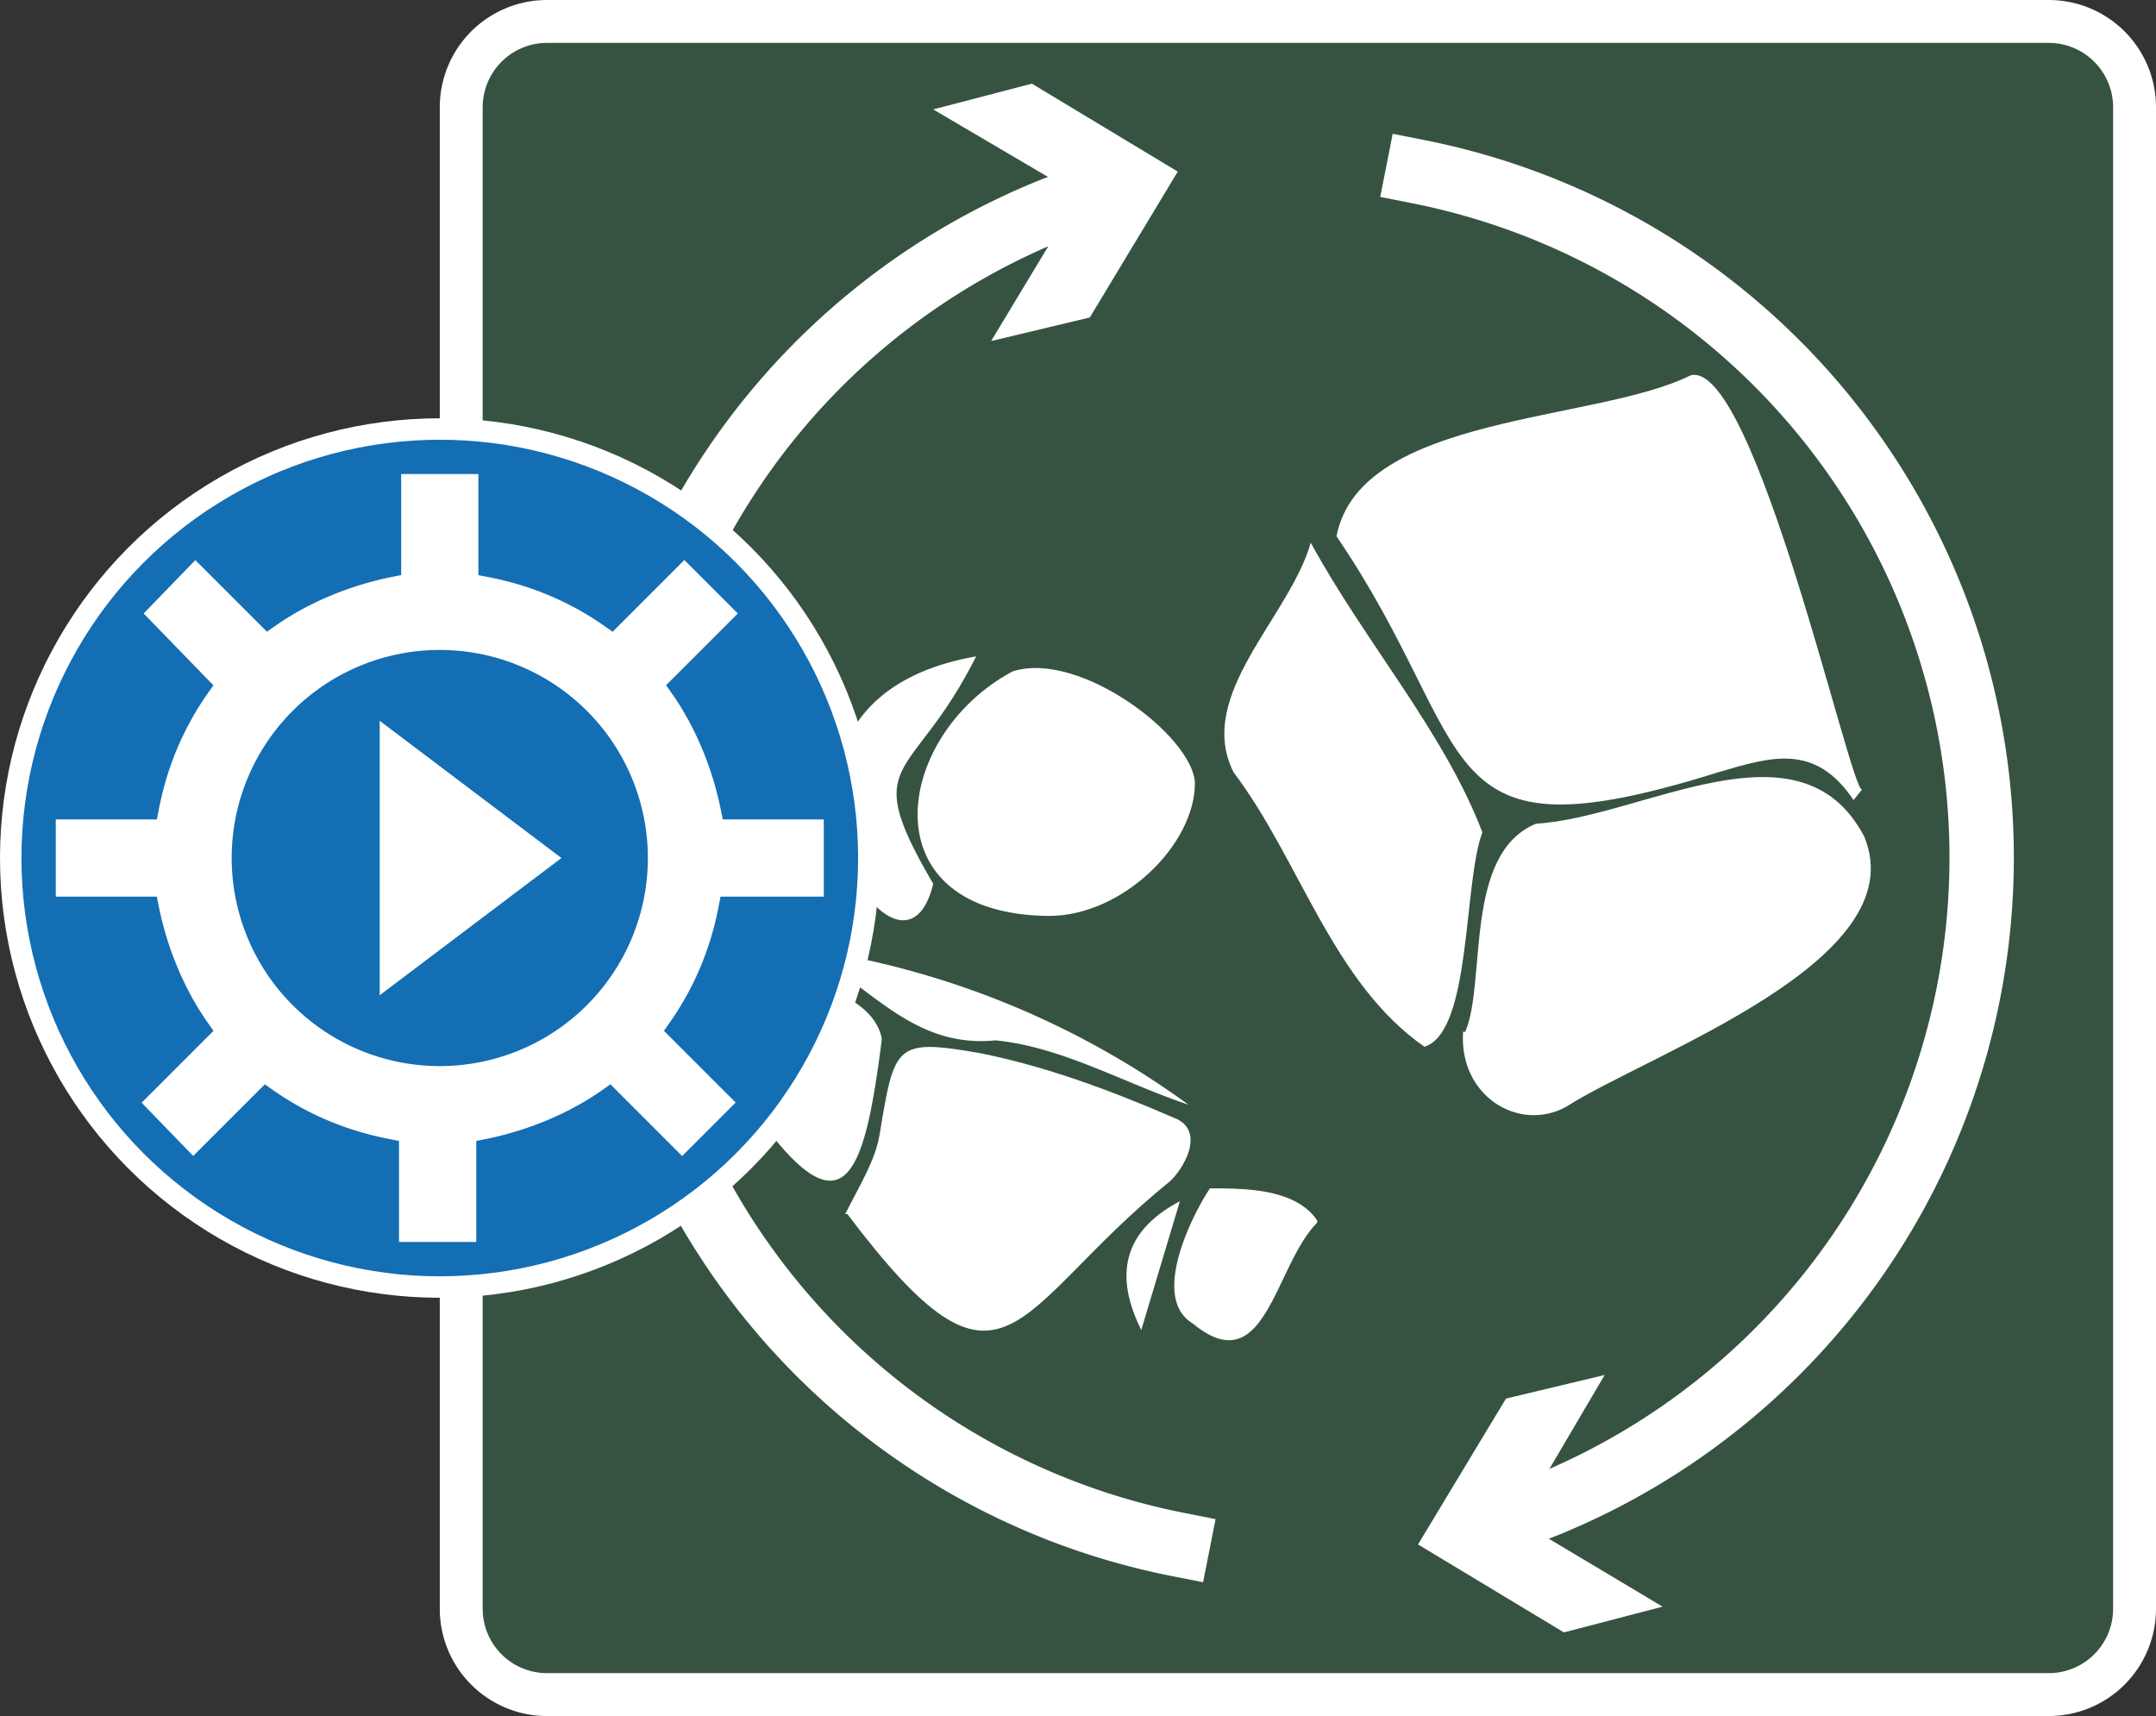 <svg xmlns="http://www.w3.org/2000/svg" id="Layer_2" viewBox="0 0 100.5 80" width="40.2" height="32"><rect x="0" y="0" width="100.5" height="80" fill="#333333" stroke="none"/><defs><style>.cls-2{stroke:#fff}.cls-2,.cls-3{stroke-miterlimit:10}.cls-3,.cls-4{fill:#fff}.cls-2{fill:none;stroke-linecap:square;stroke-width:3px}.cls-3{stroke:#146eb4}</style></defs><g id="Layer_1-2"><rect width="78" height="78" x="21.5" y="1" rx="4" ry="4" style="fill:#365341"/><path d="M95.5 2a3 3 0 0 1 3 3v70a3 3 0 0 1-3 3h-70a3 3 0 0 1-3-3V5a3 3 0 0 1 3-3h70m0-2h-70a5 5 0 0 0-5 5v70a5 5 0 0 0 5 5h70a5 5 0 0 0 5-5V5a5 5 0 0 0-5-5Z" class="cls-4"/><path d="M54.9 72A32.6 32.6 0 0 1 51.2 9" class="cls-2"/><path d="m46.2 15.9 4.1-6.8-6.8-4 4.6-1.2L54.9 8l-4.1 6.8-4.6 1.1z" class="cls-4"/><path d="M66.1 8A32.6 32.6 0 0 1 69.8 71" class="cls-2"/><path d="m74.8 64.1-4 6.8 6.7 4-4.6 1.2-6.8-4.1 4.1-6.8 4.6-1.1zM86.4 37.3c-1.8-2.7-3.9-2-6.3-1.3-13.7 4.3-11-1-17.8-11 1.1-5.7 12.1-5.3 16.5-7.5 3-.8 7.5 19.6 8 19.3l-.4.5Z" class="cls-4"/><path d="M68.3 48.1c1-2.3-.1-8.3 3.3-9.7 5-.3 12.3-5.1 15.3.6 2.4 5.8-10 10.1-13.9 12.6-2.2 1.2-5-.5-4.8-3.5ZM61.1 25.3c2.5 4.6 6.2 8.8 8 13.5-.9 2.4-.5 9.3-2.7 10-4.3-3-5.8-8.7-8.9-12.8-1.8-3.6 2.6-7.2 3.6-10.7ZM39.4 56.6c.7-1.4 1.4-2.5 1.6-3.7.7-4.2.7-4.5 4.7-3.8 3 .6 6 1.7 9 3 1.6.6.4 2.5-.2 3-7.4 6-7.6 11.3-15 1.5ZM49 42.7c-8.6 0-7.4-8.4-1.8-11.4 3.1-1 8.4 3 8.5 5.2 0 2.9-3.4 6.2-6.8 6.2Z" class="cls-4"/><path d="M41.1 48.5c-.8 6.2-1.7 9.6-6.3 2.8-.9-1-1.4-2-.6-3.3.6-1 1.5-3.2 1.8-3.1 1.6.9 4.7 1.5 5.1 3.5ZM45.5 30.6c-3 6-5.5 4.6-2 10.6-1.6 6.7-10.5-8.4 2-10.6ZM61.4 57c-2 2-2.4 7.5-5.8 4.7-2-1.2 0-5.1.8-6.3 1.6 0 4 0 5 1.5ZM37.3 44.2a40 40 0 0 1 18.1 7.3c-3-1-5.9-2.7-9-3-4 .4-6-2.8-9.1-4.3ZM55 56l-1.8 6q-2-4 1.8-6Z" class="cls-4"/><circle cx="20.5" cy="40" r="20" style="stroke-miterlimit:10;stroke:#fff;fill:#146eb4"/><path d="M38.9 42.3v-4.6h-4.8c-.4-2-1.2-4-2.4-5.7l3.4-3.4-3.2-3.2-3.4 3.4c-1.7-1.2-3.6-2-5.7-2.4v-4.8h-4.6v4.8c-2 .4-4 1.2-5.7 2.4l-3.4-3.4L6 28.6 9.3 32c-1.2 1.7-2 3.6-2.4 5.7H2.1v4.6h4.8c.4 2 1.2 4 2.4 5.7l-3.4 3.4L9 54.6l3.4-3.4c1.7 1.2 3.6 2 5.7 2.4v4.8h4.6v-4.8c2-.4 4-1.2 5.7-2.4l3.4 3.4 3.2-3.2-3.4-3.4c1.2-1.7 2-3.6 2.4-5.7h4.8Zm-18.4 6.9a9.2 9.2 0 1 1 0-18.4 9.2 9.2 0 0 1 0 18.4Z" class="cls-3"/><path d="m27 40-9.8 7.4V32.6L27 40z" class="cls-3"/></g></svg>